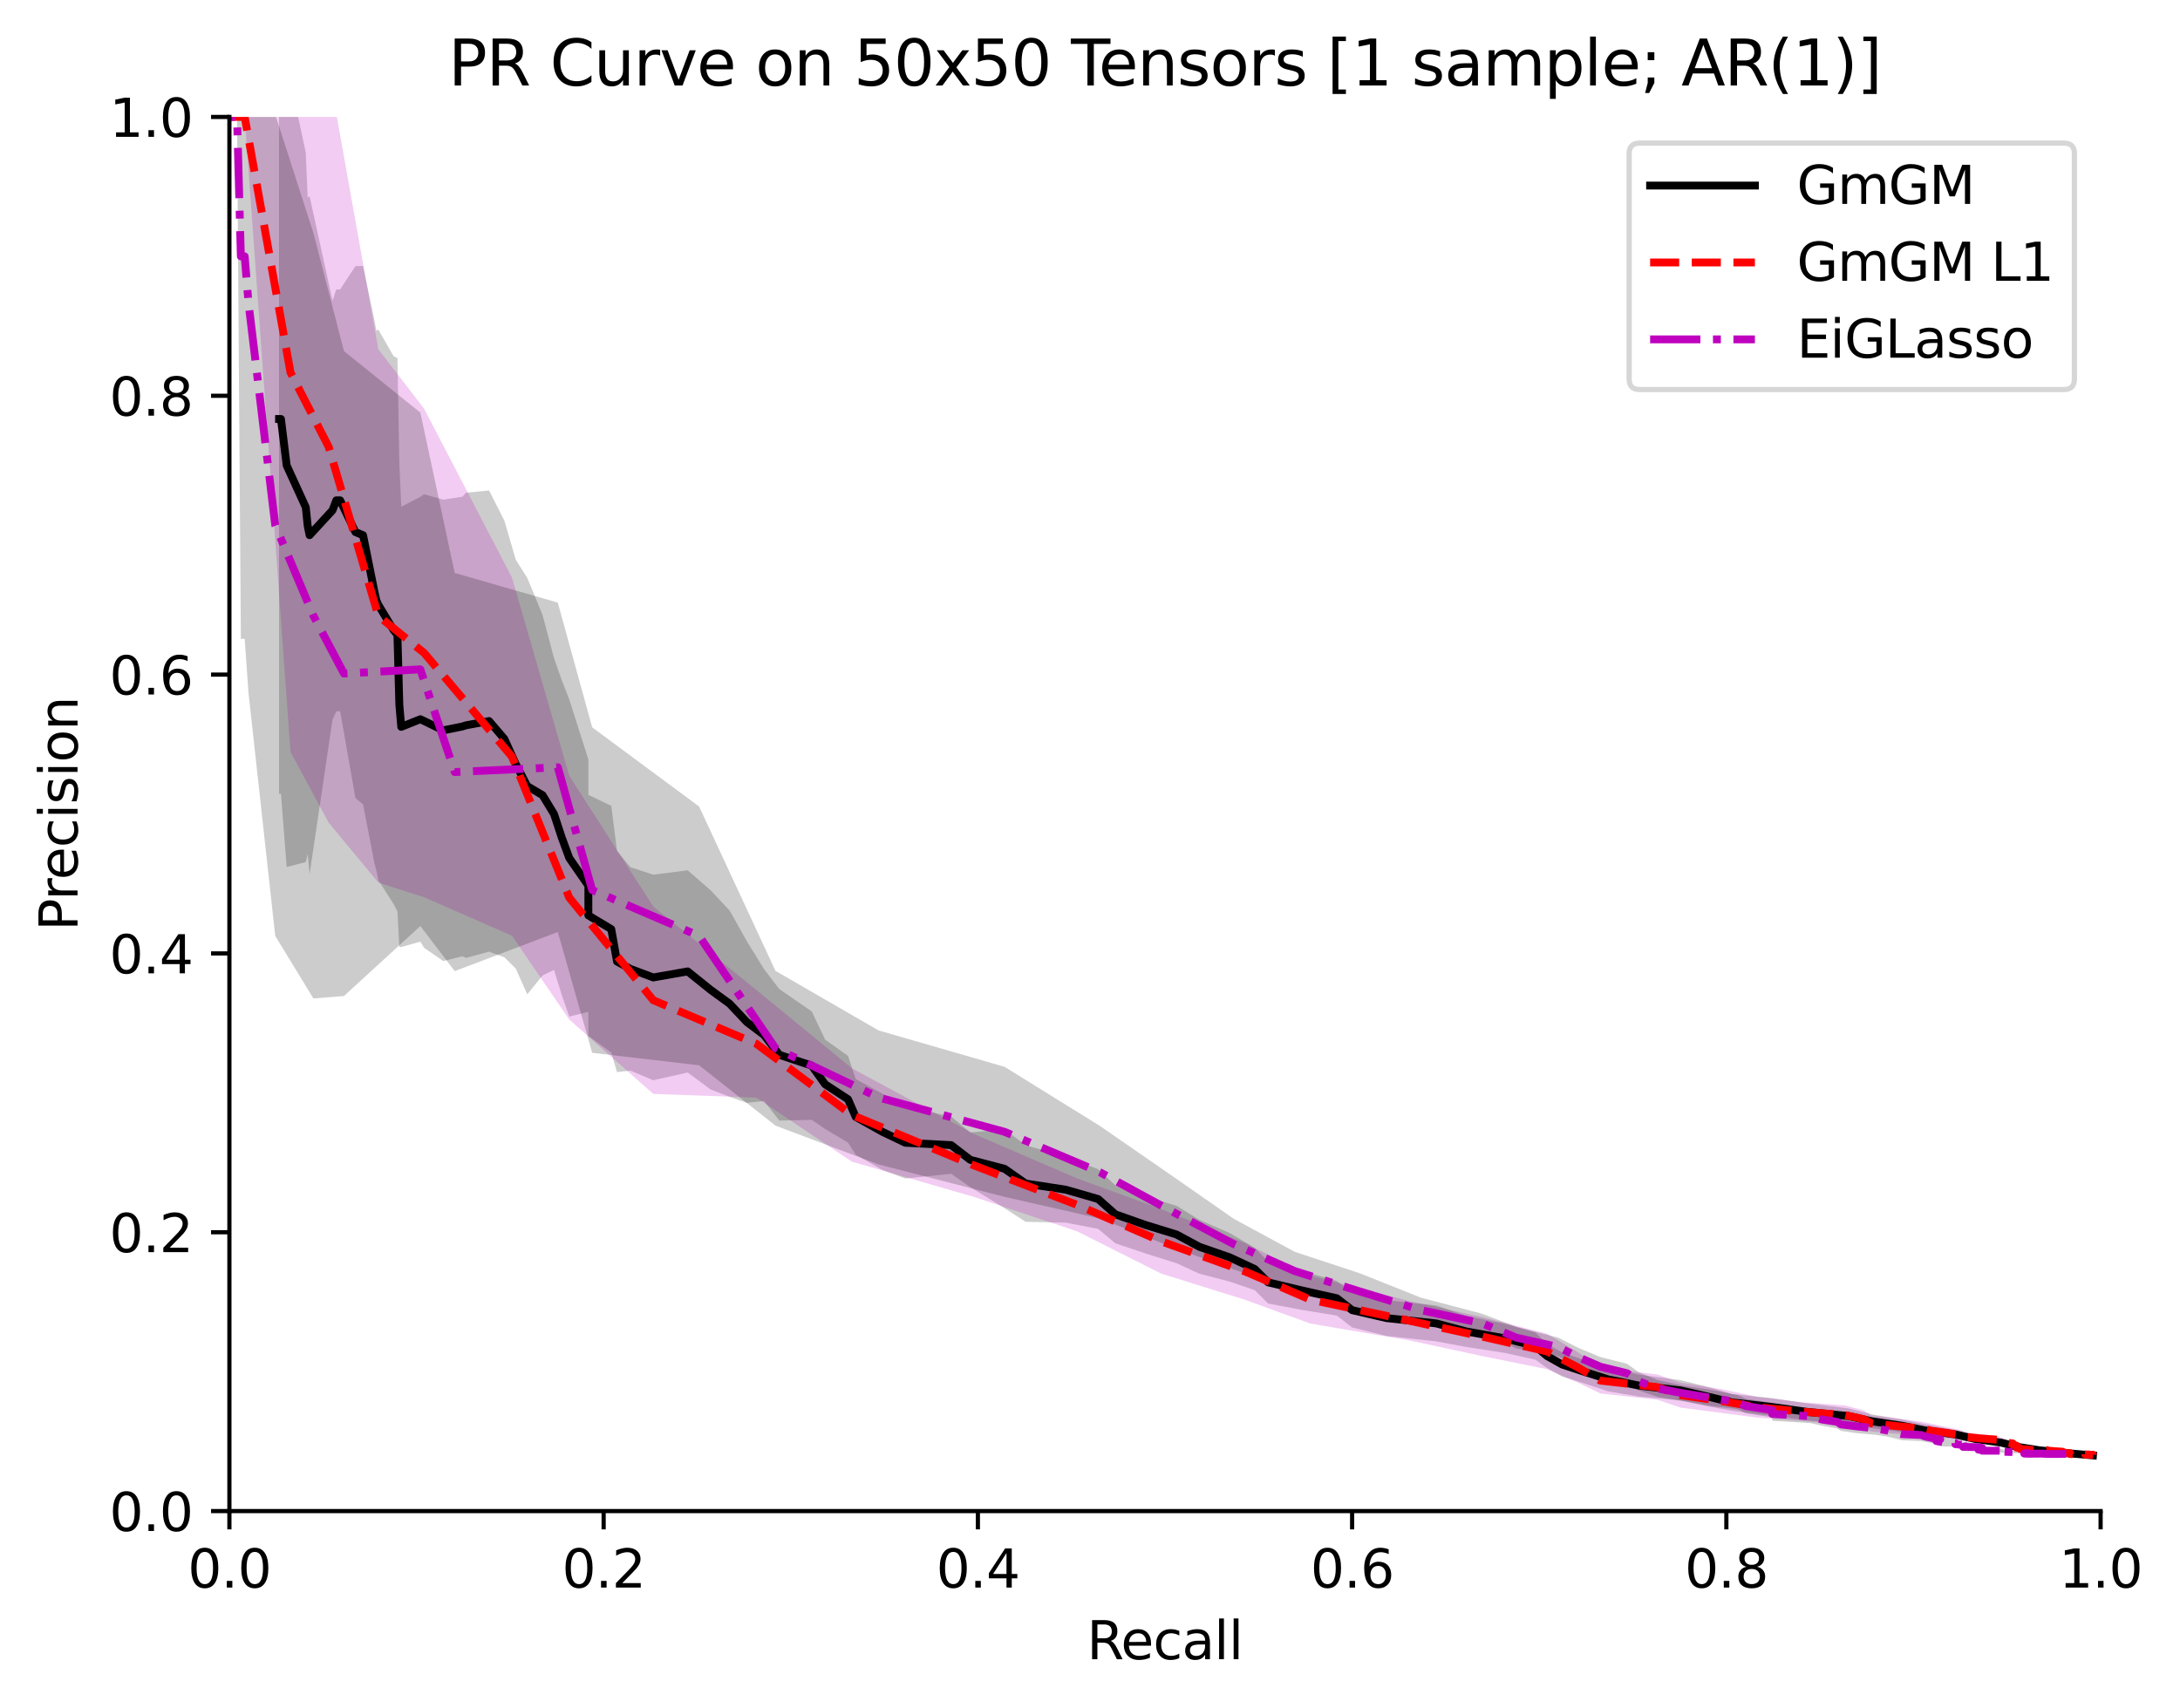 <?xml version="1.0" encoding="utf-8" standalone="no"?>
<!DOCTYPE svg PUBLIC "-//W3C//DTD SVG 1.1//EN"
  "http://www.w3.org/Graphics/SVG/1.1/DTD/svg11.dtd">
<svg xmlns:xlink="http://www.w3.org/1999/xlink" width="416.053pt" height="325.986pt" viewBox="0 0 416.053 325.986" xmlns="http://www.w3.org/2000/svg" version="1.1">
 <defs>
  <style type="text/css">*{stroke-linejoin: round; stroke-linecap: butt}</style>
 </defs>
 <g id="figure_1">
  <g id="patch_1">
   <path d="M 0 325.986 
L 416.053 325.986 
L 416.053 0 
L 0 0 
z
" style="fill: #ffffff"/>
  </g>
  <g id="axes_1">
   <g id="patch_2">
    <path d="M 43.781 288.43 
L 400.901 288.43 
L 400.901 22.318 
L 43.781 22.318 
z
" style="fill: #ffffff"/>
   </g>
   <g id="PolyCollection_1">
    <path d="M 53.256 8.392 
L 53.256 151.56 
L 53.62 151.489 
L 54.713 165.5 
L 54.713 165.5 
L 54.713 165.5 
L 54.713 165.5 
L 54.713 165.5 
L 58.358 164.547 
L 58.358 164.547 
L 58.722 163.008 
L 59.086 166.861 
L 59.086 166.861 
L 59.086 166.861 
L 63.459 137.38 
L 64.188 135.762 
L 64.917 135.762 
L 64.917 135.762 
L 67.832 152.324 
L 69.29 153.533 
L 69.29 153.533 
L 71.476 164.848 
L 71.841 166.155 
L 72.205 168.004 
L 75.12 172.559 
L 75.849 173.979 
L 76.214 180.722 
L 76.578 180.769 
L 80.222 179.734 
L 80.951 180.926 
L 84.595 183.441 
L 88.239 182.537 
L 88.968 182.84 
L 93.341 181.645 
L 96.256 182.724 
L 98.442 184.889 
L 100.629 189.795 
L 103.544 186.193 
L 105.731 185.132 
L 107.188 189.861 
L 108.646 194.046 
L 112.29 193.123 
L 112.29 197.736 
L 116.663 200.903 
L 117.756 204.638 
L 120.307 204.357 
L 124.68 206.191 
L 131.239 204.716 
L 135.612 207.952 
L 139.256 209.372 
L 142.536 210.506 
L 145.816 210.145 
L 148.731 213.896 
L 154.926 213.753 
L 157.477 215.498 
L 161.849 218.102 
L 163.307 220.409 
L 168.409 223.32 
L 172.782 224.949 
L 181.528 224.044 
L 185.172 226.597 
L 191.731 230.622 
L 195.739 233.218 
L 203.392 233.374 
L 209.587 234.565 
L 212.867 237.324 
L 218.697 239.276 
L 224.528 241.114 
L 228.901 243.128 
L 234.731 244.641 
L 239.468 246.266 
L 242.019 248.809 
L 248.579 250.058 
L 255.138 251.116 
L 258.053 253.377 
L 264.613 255.008 
L 274.087 256.034 
L 279.918 257.12 
L 287.206 258.241 
L 293.036 259.54 
L 295.223 261.099 
L 298.138 262.756 
L 302.511 264.118 
L 306.884 265.575 
L 312.714 266.554 
L 320.731 267.346 
L 325.833 268.415 
L 330.57 269.282 
L 338.223 270.242 
L 344.782 271.117 
L 352.799 271.742 
L 357.172 272.59 
L 363.003 273.345 
L 367.376 274.19 
L 373.206 274.676 
L 376.85 275.329 
L 381.952 275.892 
L 384.867 276.532 
L 389.24 277.086 
L 395.071 277.625 
L 399.444 277.876 
L 399.444 277.723 
L 399.444 277.723 
L 395.071 277.225 
L 389.24 276.566 
L 384.867 275.764 
L 381.952 274.849 
L 376.85 273.955 
L 373.206 272.94 
L 367.376 271.861 
L 363.003 270.94 
L 357.172 269.959 
L 352.799 268.838 
L 344.782 267.846 
L 338.223 266.874 
L 330.57 266.094 
L 325.833 264.696 
L 320.731 263.445 
L 312.714 262.372 
L 306.884 260.988 
L 302.511 259.669 
L 298.138 258.156 
L 295.223 256.529 
L 293.036 254.338 
L 287.206 252.685 
L 279.918 251.202 
L 274.087 249.182 
L 264.613 248.184 
L 258.053 246.78 
L 255.138 244.51 
L 248.579 242.619 
L 242.019 240.733 
L 239.468 238.189 
L 234.731 235.384 
L 228.901 232.848 
L 224.528 230.153 
L 218.697 228.41 
L 212.867 226.255 
L 209.587 223.181 
L 203.392 220.794 
L 195.739 218.595 
L 191.731 215.575 
L 185.172 216.17 
L 181.528 213.108 
L 172.782 211.309 
L 168.409 208.755 
L 163.307 205.961 
L 161.849 201.559 
L 157.477 198.441 
L 154.926 193.065 
L 148.731 188.782 
L 145.816 184.98 
L 142.536 179.66 
L 139.256 173.818 
L 135.612 169.92 
L 131.239 166.122 
L 124.68 166.956 
L 120.307 165.527 
L 117.756 162.423 
L 116.663 153.82 
L 112.29 151.72 
L 112.29 144.948 
L 108.646 133.509 
L 107.188 129.757 
L 105.731 125.616 
L 103.544 117.366 
L 100.629 110.309 
L 98.442 106.851 
L 96.256 99.366 
L 93.341 93.621 
L 88.968 94.039 
L 88.239 94.804 
L 84.595 95.373 
L 80.951 94.34 
L 80.222 94.837 
L 76.578 96.716 
L 76.214 88.336 
L 75.849 68.34 
L 75.12 68.005 
L 72.205 62.911 
L 71.841 63.147 
L 71.476 61.228 
L 69.29 50.77 
L 69.29 50.77 
L 67.832 50.797 
L 64.917 55.236 
L 64.917 55.236 
L 64.188 55.236 
L 63.459 57.42 
L 59.086 37.443 
L 59.086 37.443 
L 59.086 37.443 
L 58.722 37.748 
L 58.358 29.112 
L 58.358 29.112 
L 54.713 12.192 
L 54.713 12.192 
L 54.713 12.192 
L 54.713 12.192 
L 54.713 12.192 
L 53.62 8.463 
L 53.256 8.392 
z
" clip-path="url(#pf19aa1dd4e)" style="fill-opacity: 0.2"/>
   </g>
   <g id="PolyCollection_2">
    <path d="M 49.785 79.976 
L 49.785 79.976 
L 49.926 79.976 
L 50.515 88.846 
L 50.515 88.846 
L 50.515 88.846 
L 50.515 88.846 
L 50.515 88.846 
L 52.808 96.829 
L 52.808 96.829 
L 53.603 100.378 
L 53.77 102.152 
L 53.77 102.152 
L 53.77 102.152 
L 59.958 97.4 
L 60.633 95.499 
L 60.506 95.499 
L 60.506 95.499 
L 61.793 101.56 
L 62.254 102.152 
L 62.254 102.152 
L 63.679 113.038 
L 63.532 114.651 
L 63.57 115.457 
L 65.227 120.282 
L 65.723 121.16 
L 66.589 134.529 
L 67.37 138.742 
L 70.055 137.285 
L 70.28 137.633 
L 72.535 139.407 
L 75.208 138.67 
L 75.592 138.44 
L 78.876 137.633 
L 81.417 141.045 
L 83.481 145.87 
L 84.302 150.052 
L 88.313 151.779 
L 91.876 155.374 
L 92.373 159.809 
L 92.895 163.778 
L 98.427 169.035 
L 98.427 174.728 
L 101.094 177.361 
L 102.77 183.531 
L 105.95 184.942 
L 109.099 186.573 
L 114.856 185.419 
L 118.19 188.936 
L 121.729 191.595 
L 126.488 195.083 
L 131.687 197.563 
L 133.599 201.339 
L 141.64 203.409 
L 145.409 206.969 
L 149.425 209.831 
L 151.832 213.185 
L 155.737 216.038 
L 160.267 218.129 
L 170.745 218.576 
L 174.177 221.384 
L 174.858 223.098 
L 178.094 225.907 
L 187.026 227.084 
L 193.743 228.873 
L 196.345 231.79 
L 201.287 233.843 
L 205.765 235.634 
L 210.036 237.988 
L 216.479 240.013 
L 222.379 242.227 
L 223.796 244.771 
L 230.436 246.339 
L 237.948 247.813 
L 239.623 250.079 
L 244.109 251.596 
L 252.081 252.608 
L 259.547 254.161 
L 266.633 255.463 
L 272.45 256.939 
L 275.823 258.814 
L 277.226 260.456 
L 280.82 261.894 
L 282.891 263.282 
L 289.21 264.463 
L 297.279 265.395 
L 301.851 266.556 
L 308.584 267.688 
L 313.271 268.558 
L 318.802 269.481 
L 328.06 270.29 
L 333.133 271.274 
L 339.415 272.142 
L 342.921 273.025 
L 353.649 273.808 
L 360.261 274.642 
L 368.447 275.371 
L 374.203 276.148 
L 381.494 276.826 
L 388.693 277.425 
L 396.813 277.8 
L 396.813 277.8 
L 396.813 277.8 
L 388.693 277.425 
L 381.494 276.826 
L 374.203 276.148 
L 368.447 275.371 
L 360.261 274.642 
L 353.649 273.808 
L 342.921 273.025 
L 339.415 272.142 
L 333.133 271.274 
L 328.06 270.29 
L 318.802 269.481 
L 313.271 268.558 
L 308.584 267.688 
L 301.851 266.556 
L 297.279 265.395 
L 289.21 264.463 
L 282.891 263.282 
L 280.82 261.894 
L 277.226 260.456 
L 275.823 258.814 
L 272.45 256.939 
L 266.633 255.463 
L 259.547 254.161 
L 252.081 252.608 
L 244.109 251.596 
L 239.623 250.079 
L 237.948 247.813 
L 230.436 246.339 
L 223.796 244.771 
L 222.379 242.227 
L 216.479 240.013 
L 210.036 237.988 
L 205.765 235.634 
L 201.287 233.843 
L 196.345 231.79 
L 193.743 228.873 
L 187.026 227.084 
L 178.094 225.907 
L 174.858 223.098 
L 174.177 221.384 
L 170.745 218.576 
L 160.267 218.129 
L 155.737 216.038 
L 151.832 213.185 
L 149.425 209.831 
L 145.409 206.969 
L 141.64 203.409 
L 133.599 201.339 
L 131.687 197.563 
L 126.488 195.083 
L 121.729 191.595 
L 118.19 188.936 
L 114.856 185.419 
L 109.099 186.573 
L 105.95 184.942 
L 102.77 183.531 
L 101.094 177.361 
L 98.427 174.728 
L 98.427 169.035 
L 92.895 163.778 
L 92.373 159.809 
L 91.876 155.374 
L 88.313 151.779 
L 84.302 150.052 
L 83.481 145.87 
L 81.417 141.045 
L 78.876 137.633 
L 75.592 138.44 
L 75.208 138.67 
L 72.535 139.407 
L 70.28 137.633 
L 70.055 137.285 
L 67.37 138.742 
L 66.589 134.529 
L 65.723 121.16 
L 65.227 120.282 
L 63.57 115.457 
L 63.532 114.651 
L 63.679 113.038 
L 62.254 102.152 
L 62.254 102.152 
L 61.793 101.56 
L 60.506 95.499 
L 60.506 95.499 
L 60.633 95.499 
L 59.958 97.4 
L 53.77 102.152 
L 53.77 102.152 
L 53.77 102.152 
L 53.603 100.378 
L 52.808 96.829 
L 52.808 96.829 
L 50.515 88.846 
L 50.515 88.846 
L 50.515 88.846 
L 50.515 88.846 
L 50.515 88.846 
L 49.926 79.976 
L 49.785 79.976 
z
" clip-path="url(#pf19aa1dd4e)" style="fill: #ff0000; fill-opacity: 0.2"/>
   </g>
   <g id="PolyCollection_3">
    <path d="M 43.781 22.318 
L 43.781 22.318 
L 43.781 22.318 
L 43.781 22.318 
L 43.781 22.318 
L 43.781 22.318 
L 43.781 22.318 
L 43.781 22.318 
L 43.781 22.318 
L 43.781 22.318 
L 43.781 22.318 
L 43.781 22.318 
L 43.781 22.318 
L 43.781 22.318 
L 43.781 22.318 
L 43.781 22.318 
L 43.781 22.318 
L 43.781 22.318 
L 43.781 22.318 
L 43.781 22.318 
L 44.51 22.318 
L 45.239 22.318 
L 46.697 22.318 
L 55.442 143.541 
L 62.73 157.025 
L 72.205 168.459 
L 80.951 171.266 
L 97.714 178.609 
L 108.646 194.607 
L 124.68 208.805 
L 144.358 209.51 
L 162.578 221.735 
L 185.9 228.466 
L 205.578 235.037 
L 221.612 243.098 
L 237.646 248.109 
L 250.036 252.626 
L 268.985 255.851 
L 282.833 258.836 
L 295.223 261.334 
L 301.053 263.863 
L 305.426 265.982 
L 316.359 267.192 
L 320.731 268.679 
L 328.748 269.721 
L 335.308 270.58 
L 343.325 271.202 
L 352.071 271.94 
L 355.715 272.563 
L 357.172 273.239 
L 362.274 273.715 
L 366.647 273.961 
L 368.833 274.467 
L 371.749 274.595 
L 373.935 274.971 
L 375.393 275.225 
L 378.308 275.378 
L 381.223 275.538 
L 381.952 275.74 
L 382.681 275.947 
L 384.138 276.083 
L 384.138 276.275 
L 384.867 276.442 
L 384.867 276.591 
L 384.867 276.756 
L 385.596 276.819 
L 385.596 276.964 
L 387.054 277.026 
L 387.783 277.117 
L 390.698 277.034 
L 390.698 277.12 
L 391.427 277.193 
L 392.155 277.274 
L 392.884 277.325 
L 393.613 277.352 
L 393.613 277.39 
L 393.613 277.444 
L 393.613 277.509 
L 394.342 277.533 
L 394.342 277.593 
L 395.071 277.619 
L 395.071 277.663 
L 395.071 277.682 
L 395.071 277.713 
L 395.071 277.75 
L 395.071 277.768 
L 395.8 277.737 
L 395.8 277.756 
L 395.8 277.788 
L 397.257 277.74 
L 397.986 277.741 
L 397.986 277.761 
L 397.986 277.781 
L 398.715 277.729 
L 398.715 277.746 
L 398.715 277.755 
L 398.715 277.761 
L 398.715 277.77 
L 398.715 277.779 
L 399.444 277.759 
L 399.444 277.768 
L 399.444 277.618 
L 399.444 277.618 
L 399.444 277.608 
L 398.715 277.615 
L 398.715 277.598 
L 398.715 277.577 
L 398.715 277.561 
L 398.715 277.547 
L 398.715 277.531 
L 397.986 277.504 
L 397.986 277.484 
L 397.986 277.449 
L 397.257 277.445 
L 395.8 277.42 
L 395.8 277.393 
L 395.8 277.366 
L 395.071 277.317 
L 395.071 277.289 
L 395.071 277.257 
L 395.071 277.211 
L 395.071 277.165 
L 395.071 277.12 
L 394.342 277.131 
L 394.342 277.096 
L 393.613 277.062 
L 393.613 276.996 
L 393.613 276.922 
L 393.613 276.843 
L 392.884 276.781 
L 392.155 276.727 
L 391.427 276.689 
L 390.698 276.654 
L 390.698 276.557 
L 387.783 276.439 
L 387.054 276.309 
L 385.596 276.215 
L 385.596 276.062 
L 384.867 275.867 
L 384.867 275.637 
L 384.867 275.454 
L 384.138 275.216 
L 384.138 274.961 
L 382.681 274.68 
L 381.952 274.396 
L 381.223 274.069 
L 378.308 273.801 
L 375.393 273.38 
L 373.935 272.873 
L 371.749 272.466 
L 368.833 271.821 
L 366.647 271.363 
L 362.274 270.758 
L 357.172 270.155 
L 355.715 269.219 
L 352.071 268.26 
L 343.325 267.619 
L 335.308 266.614 
L 328.748 265.191 
L 320.731 263.931 
L 316.359 262.359 
L 305.426 261.076 
L 301.053 258.047 
L 295.223 254.566 
L 282.833 251.397 
L 268.985 248.352 
L 250.036 243.48 
L 237.646 237.301 
L 221.612 230.794 
L 205.578 224.939 
L 185.9 216.459 
L 162.578 203.917 
L 144.358 188.971 
L 124.68 173.038 
L 108.646 148.096 
L 97.714 110.269 
L 80.951 78.023 
L 72.205 66.665 
L 62.73 13.571 
L 55.442 -1.331 
L 46.697 22.318 
L 45.239 22.318 
L 44.51 22.318 
L 43.781 22.318 
L 43.781 22.318 
L 43.781 22.318 
L 43.781 22.318 
L 43.781 22.318 
L 43.781 22.318 
L 43.781 22.318 
L 43.781 22.318 
L 43.781 22.318 
L 43.781 22.318 
L 43.781 22.318 
L 43.781 22.318 
L 43.781 22.318 
L 43.781 22.318 
L 43.781 22.318 
L 43.781 22.318 
L 43.781 22.318 
L 43.781 22.318 
L 43.781 22.318 
z
" clip-path="url(#pf19aa1dd4e)" style="fill: #bf00bf; fill-opacity: 0.2"/>
   </g>
   <g id="PolyCollection_4">
    <path d="M 43.781 22.318 
L 43.781 22.318 
L 43.781 22.318 
L 43.781 22.318 
L 43.781 22.318 
L 43.781 22.318 
L 43.781 22.318 
L 43.781 22.318 
L 43.781 22.318 
L 43.781 22.318 
L 43.781 22.318 
L 43.781 22.318 
L 43.781 22.318 
L 43.781 22.318 
L 43.781 22.318 
L 43.781 22.318 
L 43.781 22.318 
L 43.781 22.318 
L 43.781 22.318 
L 43.781 22.318 
L 42.464 22.318 
L 42.609 22.318 
L 42.341 22.318 
L 49.805 71.105 
L 49.726 85.298 
L 55.614 117.562 
L 61.349 124.645 
L 79.329 144.439 
L 89.032 171.351 
L 100.264 190.922 
L 119.17 199.24 
L 139.55 212.826 
L 163.74 222.463 
L 180.034 229.988 
L 200.87 236.946 
L 217.943 242.705 
L 234.763 248.053 
L 250.626 252.101 
L 263.256 255.117 
L 274.836 257.95 
L 277.864 260.955 
L 282.037 263.529 
L 293.928 264.776 
L 297.494 266.305 
L 304.569 267.456 
L 314.053 268.597 
L 322.603 269.41 
L 328.781 270.1 
L 333.401 270.891 
L 334.384 271.697 
L 339.45 272.236 
L 345.181 272.662 
L 345.739 273.144 
L 352.546 273.53 
L 354.302 273.922 
L 358.517 274.302 
L 363.37 274.589 
L 367.431 274.803 
L 368.447 275.068 
L 370.236 275.313 
L 372.96 275.522 
L 372.96 275.746 
L 374.203 275.948 
L 374.203 276.114 
L 374.203 276.311 
L 376.272 276.441 
L 376.272 276.59 
L 378.236 276.667 
L 378.79 276.778 
L 384.821 276.795 
L 384.821 276.887 
L 384.945 276.941 
L 385.168 277.001 
L 386.139 277.053 
L 387.188 277.097 
L 387.188 277.156 
L 387.188 277.22 
L 387.188 277.285 
L 388.228 277.314 
L 388.228 277.362 
L 388.693 277.369 
L 388.693 277.414 
L 388.693 277.446 
L 388.693 277.485 
L 388.693 277.519 
L 388.693 277.543 
L 390.682 277.552 
L 390.682 277.575 
L 390.682 277.604 
L 392.912 277.592 
L 393.784 277.595 
L 393.784 277.623 
L 393.784 277.642 
L 395.84 277.63 
L 395.84 277.646 
L 395.84 277.658 
L 395.84 277.669 
L 395.84 277.684 
L 395.84 277.697 
L 396.957 277.683 
L 396.957 277.693 
L 396.957 277.693 
L 396.957 277.693 
L 396.957 277.683 
L 395.84 277.697 
L 395.84 277.684 
L 395.84 277.669 
L 395.84 277.658 
L 395.84 277.646 
L 395.84 277.63 
L 393.784 277.642 
L 393.784 277.623 
L 393.784 277.595 
L 392.912 277.592 
L 390.682 277.604 
L 390.682 277.575 
L 390.682 277.552 
L 388.693 277.543 
L 388.693 277.519 
L 388.693 277.485 
L 388.693 277.446 
L 388.693 277.414 
L 388.693 277.369 
L 388.228 277.362 
L 388.228 277.314 
L 387.188 277.285 
L 387.188 277.22 
L 387.188 277.156 
L 387.188 277.097 
L 386.139 277.053 
L 385.168 277.001 
L 384.945 276.941 
L 384.821 276.887 
L 384.821 276.795 
L 378.79 276.778 
L 378.236 276.667 
L 376.272 276.59 
L 376.272 276.441 
L 374.203 276.311 
L 374.203 276.114 
L 374.203 275.948 
L 372.96 275.746 
L 372.96 275.522 
L 370.236 275.313 
L 368.447 275.068 
L 367.431 274.803 
L 363.37 274.589 
L 358.517 274.302 
L 354.302 273.922 
L 352.546 273.53 
L 345.739 273.144 
L 345.181 272.662 
L 339.45 272.236 
L 334.384 271.697 
L 333.401 270.891 
L 328.781 270.1 
L 322.603 269.41 
L 314.053 268.597 
L 304.569 267.456 
L 297.494 266.305 
L 293.928 264.776 
L 282.037 263.529 
L 277.864 260.955 
L 274.836 257.95 
L 263.256 255.117 
L 250.626 252.101 
L 234.763 248.053 
L 217.943 242.705 
L 200.87 236.946 
L 180.034 229.988 
L 163.74 222.463 
L 139.55 212.826 
L 119.17 199.24 
L 100.264 190.922 
L 89.032 171.351 
L 79.329 144.439 
L 61.349 124.645 
L 55.614 117.562 
L 49.726 85.298 
L 49.805 71.105 
L 42.341 22.318 
L 42.609 22.318 
L 42.464 22.318 
L 43.781 22.318 
L 43.781 22.318 
L 43.781 22.318 
L 43.781 22.318 
L 43.781 22.318 
L 43.781 22.318 
L 43.781 22.318 
L 43.781 22.318 
L 43.781 22.318 
L 43.781 22.318 
L 43.781 22.318 
L 43.781 22.318 
L 43.781 22.318 
L 43.781 22.318 
L 43.781 22.318 
L 43.781 22.318 
L 43.781 22.318 
L 43.781 22.318 
L 43.781 22.318 
z
" clip-path="url(#pf19aa1dd4e)" style="fill: #006400; fill-opacity: 0.2"/>
   </g>
   <g id="PolyCollection_5">
    <path d="M 394.342 277.346 
L 394.342 277.665 
L 392.155 277.739 
L 390.698 277.726 
L 389.969 277.681 
L 389.969 277.699 
L 387.054 277.751 
L 386.325 277.719 
L 387.054 277.643 
L 385.596 277.638 
L 385.596 277.569 
L 385.596 277.471 
L 385.596 277.422 
L 383.41 277.357 
L 381.952 277.328 
L 382.681 277.254 
L 381.952 277.242 
L 378.308 277.308 
L 378.308 277.201 
L 377.579 277.037 
L 377.579 276.998 
L 378.308 276.658 
L 377.579 276.586 
L 374.664 276.677 
L 376.121 276.525 
L 374.664 276.381 
L 373.206 276.309 
L 373.206 276.129 
L 371.02 276.098 
L 369.562 275.863 
L 370.291 275.61 
L 368.833 275.448 
L 367.376 275.2 
L 366.647 275.061 
L 363.003 274.909 
L 361.545 274.539 
L 360.088 274.189 
L 357.901 273.869 
L 354.257 273.539 
L 351.342 273.114 
L 350.613 272.67 
L 347.698 272.123 
L 345.511 271.632 
L 338.223 271.188 
L 338.223 270.539 
L 333.121 269.764 
L 331.664 268.98 
L 326.562 268.37 
L 321.46 267.459 
L 316.359 266.628 
L 312.714 265.393 
L 310.528 263.939 
L 305.426 262.723 
L 301.053 260.734 
L 297.409 258.904 
L 289.392 257.404 
L 282.833 254.421 
L 271.172 252.446 
L 259.511 249.965 
L 247.121 246.3 
L 235.46 242.315 
L 223.07 237.813 
L 209.951 232.597 
L 191.731 228.451 
L 167.68 222.267 
L 148.002 214.859 
L 133.426 203.342 
L 113.019 200.959 
L 106.459 177.895 
L 86.781 185.368 
L 80.222 176.761 
L 65.646 190.114 
L 59.815 190.582 
L 52.527 178.644 
L 47.425 132.242 
L 46.697 121.944 
L 45.968 121.944 
L 45.239 22.318 
L 44.51 22.318 
L 43.781 22.318 
L 43.781 22.318 
L 43.781 22.318 
L 43.781 22.318 
L 43.781 22.318 
L 43.781 22.318 
L 43.781 22.318 
L 43.781 22.318 
L 43.781 22.318 
L 43.781 22.318 
L 43.781 22.318 
L 43.781 22.318 
L 43.781 22.318 
L 43.781 22.318 
L 43.781 22.318 
L 43.781 22.318 
L 43.781 22.318 
L 43.781 22.318 
L 43.781 22.318 
L 43.781 22.318 
L 43.781 22.318 
L 43.781 22.318 
L 43.781 22.318 
L 43.781 22.318 
L 43.781 22.318 
L 43.781 22.318 
L 43.781 22.318 
L 43.781 22.318 
L 43.781 22.318 
L 43.781 22.318 
L 43.781 22.318 
L 43.781 22.318 
L 43.781 22.318 
L 43.781 22.318 
L 43.781 22.318 
L 43.781 22.318 
L 43.781 22.318 
L 43.781 22.318 
L 43.781 22.318 
L 43.781 22.318 
L 43.781 22.318 
L 43.781 22.318 
L 43.781 22.318 
L 43.781 22.318 
L 43.781 22.318 
L 44.51 22.318 
L 45.239 22.318 
L 45.968 -24.085 
L 46.697 -24.085 
L 47.425 -16.643 
L 52.527 21.858 
L 59.815 44.472 
L 65.646 67.02 
L 80.222 78.763 
L 86.781 109.366 
L 106.459 115.024 
L 113.019 138.831 
L 133.426 153.947 
L 148.002 185.318 
L 167.68 196.688 
L 191.731 203.637 
L 209.951 214.936 
L 223.07 224.008 
L 235.46 232.637 
L 247.121 238.954 
L 259.511 243.039 
L 271.172 247.69 
L 282.833 250.758 
L 289.392 253.259 
L 297.409 255.334 
L 301.053 257.199 
L 305.426 259.03 
L 310.528 260.315 
L 312.714 261.916 
L 316.359 263.422 
L 321.46 264.541 
L 326.562 265.285 
L 331.664 266.298 
L 333.121 266.976 
L 338.223 267.809 
L 338.223 268.56 
L 345.511 269.008 
L 347.698 269.771 
L 350.613 270.13 
L 351.342 270.67 
L 354.257 270.958 
L 357.901 271.407 
L 360.088 271.856 
L 361.545 272.308 
L 363.003 272.585 
L 366.647 272.749 
L 367.376 273.169 
L 368.833 273.533 
L 370.291 273.861 
L 369.562 274.258 
L 371.02 274.525 
L 373.206 274.783 
L 373.206 275.019 
L 374.664 275.231 
L 376.121 275.353 
L 374.664 275.68 
L 377.579 275.86 
L 378.308 276.099 
L 377.579 276.063 
L 377.579 276.355 
L 378.308 276.376 
L 378.308 276.515 
L 381.952 276.558 
L 382.681 276.692 
L 381.952 276.823 
L 383.41 276.924 
L 385.596 276.834 
L 385.596 276.957 
L 385.596 277 
L 385.596 277.081 
L 387.054 277.112 
L 386.325 277.177 
L 387.054 277.223 
L 389.969 277.218 
L 389.969 277.3 
L 390.698 277.329 
L 392.155 277.329 
L 394.342 277.346 
z
" clip-path="url(#pf19aa1dd4e)" style="fill-opacity: 0.2"/>
   </g>
   <g id="PolyCollection_6">
    <path d="M 388.242 277.505 
L 388.242 277.505 
L 383.94 277.534 
L 382.833 277.527 
L 382.667 277.491 
L 381.097 277.458 
L 377.571 277.487 
L 377.491 277.448 
L 377.987 277.377 
L 376.519 277.359 
L 376.414 277.284 
L 378.73 277.214 
L 378.095 277.128 
L 378.1 277.14 
L 374.048 277.076 
L 374.172 276.973 
L 372.129 276.9 
L 365.876 276.911 
L 365.907 276.788 
L 366.648 276.696 
L 364.546 276.53 
L 370.506 276.378 
L 368.212 276.223 
L 360.847 276.179 
L 361.315 275.939 
L 359.555 275.806 
L 356.751 275.664 
L 355.782 275.456 
L 351.608 275.312 
L 350.039 275.061 
L 350.344 274.735 
L 346.717 274.49 
L 345.776 274.185 
L 342.362 273.905 
L 338.641 273.747 
L 339.174 273.423 
L 337.217 273.022 
L 333.955 272.638 
L 329.516 272.249 
L 327.821 271.892 
L 326.981 271.4 
L 325.287 270.947 
L 321.933 270.32 
L 316.398 269.874 
L 316.634 269.174 
L 311.052 268.37 
L 310.046 267.639 
L 304.035 266.828 
L 299.326 266 
L 294.923 265.025 
L 289.761 263.655 
L 287.457 262.127 
L 280.555 260.877 
L 276.864 258.967 
L 271.725 257.119 
L 263.553 255.331 
L 258.402 252.589 
L 245.304 250.068 
L 231.719 246.502 
L 222.426 242.627 
L 211.201 237.476 
L 200.652 230.91 
L 187.174 223.767 
L 171.446 216.044 
L 151.462 209.477 
L 131.619 200.088 
L 117.668 178.645 
L 96.998 169.895 
L 92.227 146.459 
L 70.895 147.367 
L 65.033 127.762 
L 54.933 128.567 
L 50.569 117.527 
L 44.663 100.251 
L 42.966 57.8 
L 43.538 48.929 
L 42.824 48.929 
L 42.494 22.318 
L 42.464 22.318 
L 43.781 22.318 
L 43.781 22.318 
L 43.781 22.318 
L 43.781 22.318 
L 43.781 22.318 
L 43.781 22.318 
L 43.781 22.318 
L 43.781 22.318 
L 43.781 22.318 
L 43.781 22.318 
L 43.781 22.318 
L 43.781 22.318 
L 43.781 22.318 
L 43.781 22.318 
L 43.781 22.318 
L 43.781 22.318 
L 43.781 22.318 
L 43.781 22.318 
L 43.781 22.318 
L 43.781 22.318 
L 43.781 22.318 
L 43.781 22.318 
L 43.781 22.318 
L 43.781 22.318 
L 43.781 22.318 
L 43.781 22.318 
L 43.781 22.318 
L 43.781 22.318 
L 43.781 22.318 
L 43.781 22.318 
L 43.781 22.318 
L 43.781 22.318 
L 43.781 22.318 
L 43.781 22.318 
L 43.781 22.318 
L 43.781 22.318 
L 43.781 22.318 
L 43.781 22.318 
L 43.781 22.318 
L 43.781 22.318 
L 43.781 22.318 
L 43.781 22.318 
L 43.781 22.318 
L 43.781 22.318 
L 43.781 22.318 
L 42.464 22.318 
L 42.494 22.318 
L 42.824 48.929 
L 43.538 48.929 
L 42.966 57.8 
L 44.663 100.251 
L 50.569 117.527 
L 54.933 128.567 
L 65.033 127.762 
L 70.895 147.367 
L 92.227 146.459 
L 96.998 169.895 
L 117.668 178.645 
L 131.619 200.088 
L 151.462 209.477 
L 171.446 216.044 
L 187.174 223.767 
L 200.652 230.91 
L 211.201 237.476 
L 222.426 242.627 
L 231.719 246.502 
L 245.304 250.068 
L 258.402 252.589 
L 263.553 255.331 
L 271.725 257.119 
L 276.864 258.967 
L 280.555 260.877 
L 287.457 262.127 
L 289.761 263.655 
L 294.923 265.025 
L 299.326 266 
L 304.035 266.828 
L 310.046 267.639 
L 311.052 268.37 
L 316.634 269.174 
L 316.398 269.874 
L 321.933 270.32 
L 325.287 270.947 
L 326.981 271.4 
L 327.821 271.892 
L 329.516 272.249 
L 333.955 272.638 
L 337.217 273.022 
L 339.174 273.423 
L 338.641 273.747 
L 342.362 273.905 
L 345.776 274.185 
L 346.717 274.49 
L 350.344 274.735 
L 350.039 275.061 
L 351.608 275.312 
L 355.782 275.456 
L 356.751 275.664 
L 359.555 275.806 
L 361.315 275.939 
L 360.847 276.179 
L 368.212 276.223 
L 370.506 276.378 
L 364.546 276.53 
L 366.648 276.696 
L 365.907 276.788 
L 365.876 276.911 
L 372.129 276.9 
L 374.172 276.973 
L 374.048 277.076 
L 378.1 277.14 
L 378.095 277.128 
L 378.73 277.214 
L 376.414 277.284 
L 376.519 277.359 
L 377.987 277.377 
L 377.491 277.448 
L 377.571 277.487 
L 381.097 277.458 
L 382.667 277.491 
L 382.833 277.527 
L 383.94 277.534 
L 388.242 277.505 
z
" clip-path="url(#pf19aa1dd4e)" style="fill: #ff0000; fill-opacity: 0.2"/>
   </g>
   <g id="matplotlib.axis_1">
    <g id="xtick_1">
     <g id="line2d_1">
      <defs>
       <path id="m7e54fa2d73" d="M 0 0 
L 0 3.5 
" style="stroke: #000000; stroke-width: 0.8"/>
      </defs>
      <g>
       <use xlink:href="#m7e54fa2d73" x="43.781" y="288.43" style="stroke: #000000; stroke-width: 0.8"/>
      </g>
     </g>
     <g id="text_1">
      <!-- 0.0 -->
      <g transform="translate(35.83 303.029) scale(0.1 -0.1)">
       <defs>
        <path id="DejaVuSans-30" d="M 2034 4250 
Q 1547 4250 1301 3770 
Q 1056 3291 1056 2328 
Q 1056 1369 1301 889 
Q 1547 409 2034 409 
Q 2525 409 2770 889 
Q 3016 1369 3016 2328 
Q 3016 3291 2770 3770 
Q 2525 4250 2034 4250 
z
M 2034 4750 
Q 2819 4750 3233 4129 
Q 3647 3509 3647 2328 
Q 3647 1150 3233 529 
Q 2819 -91 2034 -91 
Q 1250 -91 836 529 
Q 422 1150 422 2328 
Q 422 3509 836 4129 
Q 1250 4750 2034 4750 
z
" transform="scale(0.016)"/>
        <path id="DejaVuSans-2e" d="M 684 794 
L 1344 794 
L 1344 0 
L 684 0 
L 684 794 
z
" transform="scale(0.016)"/>
       </defs>
       <use xlink:href="#DejaVuSans-30"/>
       <use xlink:href="#DejaVuSans-2e" x="63.623"/>
       <use xlink:href="#DejaVuSans-30" x="95.41"/>
      </g>
     </g>
    </g>
    <g id="xtick_2">
     <g id="line2d_2">
      <g>
       <use xlink:href="#m7e54fa2d73" x="115.205" y="288.43" style="stroke: #000000; stroke-width: 0.8"/>
      </g>
     </g>
     <g id="text_2">
      <!-- 0.2 -->
      <g transform="translate(107.254 303.029) scale(0.1 -0.1)">
       <defs>
        <path id="DejaVuSans-32" d="M 1228 531 
L 3431 531 
L 3431 0 
L 469 0 
L 469 531 
Q 828 903 1448 1529 
Q 2069 2156 2228 2338 
Q 2531 2678 2651 2914 
Q 2772 3150 2772 3378 
Q 2772 3750 2511 3984 
Q 2250 4219 1831 4219 
Q 1534 4219 1204 4116 
Q 875 4013 500 3803 
L 500 4441 
Q 881 4594 1212 4672 
Q 1544 4750 1819 4750 
Q 2544 4750 2975 4387 
Q 3406 4025 3406 3419 
Q 3406 3131 3298 2873 
Q 3191 2616 2906 2266 
Q 2828 2175 2409 1742 
Q 1991 1309 1228 531 
z
" transform="scale(0.016)"/>
       </defs>
       <use xlink:href="#DejaVuSans-30"/>
       <use xlink:href="#DejaVuSans-2e" x="63.623"/>
       <use xlink:href="#DejaVuSans-32" x="95.41"/>
      </g>
     </g>
    </g>
    <g id="xtick_3">
     <g id="line2d_3">
      <g>
       <use xlink:href="#m7e54fa2d73" x="186.629" y="288.43" style="stroke: #000000; stroke-width: 0.8"/>
      </g>
     </g>
     <g id="text_3">
      <!-- 0.4 -->
      <g transform="translate(178.678 303.029) scale(0.1 -0.1)">
       <defs>
        <path id="DejaVuSans-34" d="M 2419 4116 
L 825 1625 
L 2419 1625 
L 2419 4116 
z
M 2253 4666 
L 3047 4666 
L 3047 1625 
L 3713 1625 
L 3713 1100 
L 3047 1100 
L 3047 0 
L 2419 0 
L 2419 1100 
L 313 1100 
L 313 1709 
L 2253 4666 
z
" transform="scale(0.016)"/>
       </defs>
       <use xlink:href="#DejaVuSans-30"/>
       <use xlink:href="#DejaVuSans-2e" x="63.623"/>
       <use xlink:href="#DejaVuSans-34" x="95.41"/>
      </g>
     </g>
    </g>
    <g id="xtick_4">
     <g id="line2d_4">
      <g>
       <use xlink:href="#m7e54fa2d73" x="258.053" y="288.43" style="stroke: #000000; stroke-width: 0.8"/>
      </g>
     </g>
     <g id="text_4">
      <!-- 0.6 -->
      <g transform="translate(250.102 303.029) scale(0.1 -0.1)">
       <defs>
        <path id="DejaVuSans-36" d="M 2113 2584 
Q 1688 2584 1439 2293 
Q 1191 2003 1191 1497 
Q 1191 994 1439 701 
Q 1688 409 2113 409 
Q 2538 409 2786 701 
Q 3034 994 3034 1497 
Q 3034 2003 2786 2293 
Q 2538 2584 2113 2584 
z
M 3366 4563 
L 3366 3988 
Q 3128 4100 2886 4159 
Q 2644 4219 2406 4219 
Q 1781 4219 1451 3797 
Q 1122 3375 1075 2522 
Q 1259 2794 1537 2939 
Q 1816 3084 2150 3084 
Q 2853 3084 3261 2657 
Q 3669 2231 3669 1497 
Q 3669 778 3244 343 
Q 2819 -91 2113 -91 
Q 1303 -91 875 529 
Q 447 1150 447 2328 
Q 447 3434 972 4092 
Q 1497 4750 2381 4750 
Q 2619 4750 2861 4703 
Q 3103 4656 3366 4563 
z
" transform="scale(0.016)"/>
       </defs>
       <use xlink:href="#DejaVuSans-30"/>
       <use xlink:href="#DejaVuSans-2e" x="63.623"/>
       <use xlink:href="#DejaVuSans-36" x="95.41"/>
      </g>
     </g>
    </g>
    <g id="xtick_5">
     <g id="line2d_5">
      <g>
       <use xlink:href="#m7e54fa2d73" x="329.477" y="288.43" style="stroke: #000000; stroke-width: 0.8"/>
      </g>
     </g>
     <g id="text_5">
      <!-- 0.8 -->
      <g transform="translate(321.526 303.029) scale(0.1 -0.1)">
       <defs>
        <path id="DejaVuSans-38" d="M 2034 2216 
Q 1584 2216 1326 1975 
Q 1069 1734 1069 1313 
Q 1069 891 1326 650 
Q 1584 409 2034 409 
Q 2484 409 2743 651 
Q 3003 894 3003 1313 
Q 3003 1734 2745 1975 
Q 2488 2216 2034 2216 
z
M 1403 2484 
Q 997 2584 770 2862 
Q 544 3141 544 3541 
Q 544 4100 942 4425 
Q 1341 4750 2034 4750 
Q 2731 4750 3128 4425 
Q 3525 4100 3525 3541 
Q 3525 3141 3298 2862 
Q 3072 2584 2669 2484 
Q 3125 2378 3379 2068 
Q 3634 1759 3634 1313 
Q 3634 634 3220 271 
Q 2806 -91 2034 -91 
Q 1263 -91 848 271 
Q 434 634 434 1313 
Q 434 1759 690 2068 
Q 947 2378 1403 2484 
z
M 1172 3481 
Q 1172 3119 1398 2916 
Q 1625 2713 2034 2713 
Q 2441 2713 2670 2916 
Q 2900 3119 2900 3481 
Q 2900 3844 2670 4047 
Q 2441 4250 2034 4250 
Q 1625 4250 1398 4047 
Q 1172 3844 1172 3481 
z
" transform="scale(0.016)"/>
       </defs>
       <use xlink:href="#DejaVuSans-30"/>
       <use xlink:href="#DejaVuSans-2e" x="63.623"/>
       <use xlink:href="#DejaVuSans-38" x="95.41"/>
      </g>
     </g>
    </g>
    <g id="xtick_6">
     <g id="line2d_6">
      <g>
       <use xlink:href="#m7e54fa2d73" x="400.901" y="288.43" style="stroke: #000000; stroke-width: 0.8"/>
      </g>
     </g>
     <g id="text_6">
      <!-- 1.0 -->
      <g transform="translate(392.95 303.029) scale(0.1 -0.1)">
       <defs>
        <path id="DejaVuSans-31" d="M 794 531 
L 1825 531 
L 1825 4091 
L 703 3866 
L 703 4441 
L 1819 4666 
L 2450 4666 
L 2450 531 
L 3481 531 
L 3481 0 
L 794 0 
L 794 531 
z
" transform="scale(0.016)"/>
       </defs>
       <use xlink:href="#DejaVuSans-31"/>
       <use xlink:href="#DejaVuSans-2e" x="63.623"/>
       <use xlink:href="#DejaVuSans-30" x="95.41"/>
      </g>
     </g>
    </g>
    <g id="text_7">
     <!-- Recall -->
     <g transform="translate(207.424 316.707) scale(0.1 -0.1)">
      <defs>
       <path id="DejaVuSans-52" d="M 2841 2188 
Q 3044 2119 3236 1894 
Q 3428 1669 3622 1275 
L 4263 0 
L 3584 0 
L 2988 1197 
Q 2756 1666 2539 1819 
Q 2322 1972 1947 1972 
L 1259 1972 
L 1259 0 
L 628 0 
L 628 4666 
L 2053 4666 
Q 2853 4666 3247 4331 
Q 3641 3997 3641 3322 
Q 3641 2881 3436 2590 
Q 3231 2300 2841 2188 
z
M 1259 4147 
L 1259 2491 
L 2053 2491 
Q 2509 2491 2742 2702 
Q 2975 2913 2975 3322 
Q 2975 3731 2742 3939 
Q 2509 4147 2053 4147 
L 1259 4147 
z
" transform="scale(0.016)"/>
       <path id="DejaVuSans-65" d="M 3597 1894 
L 3597 1613 
L 953 1613 
Q 991 1019 1311 708 
Q 1631 397 2203 397 
Q 2534 397 2845 478 
Q 3156 559 3463 722 
L 3463 178 
Q 3153 47 2828 -22 
Q 2503 -91 2169 -91 
Q 1331 -91 842 396 
Q 353 884 353 1716 
Q 353 2575 817 3079 
Q 1281 3584 2069 3584 
Q 2775 3584 3186 3129 
Q 3597 2675 3597 1894 
z
M 3022 2063 
Q 3016 2534 2758 2815 
Q 2500 3097 2075 3097 
Q 1594 3097 1305 2825 
Q 1016 2553 972 2059 
L 3022 2063 
z
" transform="scale(0.016)"/>
       <path id="DejaVuSans-63" d="M 3122 3366 
L 3122 2828 
Q 2878 2963 2633 3030 
Q 2388 3097 2138 3097 
Q 1578 3097 1268 2742 
Q 959 2388 959 1747 
Q 959 1106 1268 751 
Q 1578 397 2138 397 
Q 2388 397 2633 464 
Q 2878 531 3122 666 
L 3122 134 
Q 2881 22 2623 -34 
Q 2366 -91 2075 -91 
Q 1284 -91 818 406 
Q 353 903 353 1747 
Q 353 2603 823 3093 
Q 1294 3584 2113 3584 
Q 2378 3584 2631 3529 
Q 2884 3475 3122 3366 
z
" transform="scale(0.016)"/>
       <path id="DejaVuSans-61" d="M 2194 1759 
Q 1497 1759 1228 1600 
Q 959 1441 959 1056 
Q 959 750 1161 570 
Q 1363 391 1709 391 
Q 2188 391 2477 730 
Q 2766 1069 2766 1631 
L 2766 1759 
L 2194 1759 
z
M 3341 1997 
L 3341 0 
L 2766 0 
L 2766 531 
Q 2569 213 2275 61 
Q 1981 -91 1556 -91 
Q 1019 -91 701 211 
Q 384 513 384 1019 
Q 384 1609 779 1909 
Q 1175 2209 1959 2209 
L 2766 2209 
L 2766 2266 
Q 2766 2663 2505 2880 
Q 2244 3097 1772 3097 
Q 1472 3097 1187 3025 
Q 903 2953 641 2809 
L 641 3341 
Q 956 3463 1253 3523 
Q 1550 3584 1831 3584 
Q 2591 3584 2966 3190 
Q 3341 2797 3341 1997 
z
" transform="scale(0.016)"/>
       <path id="DejaVuSans-6c" d="M 603 4863 
L 1178 4863 
L 1178 0 
L 603 0 
L 603 4863 
z
" transform="scale(0.016)"/>
      </defs>
      <use xlink:href="#DejaVuSans-52"/>
      <use xlink:href="#DejaVuSans-65" x="64.982"/>
      <use xlink:href="#DejaVuSans-63" x="126.506"/>
      <use xlink:href="#DejaVuSans-61" x="181.486"/>
      <use xlink:href="#DejaVuSans-6c" x="242.766"/>
      <use xlink:href="#DejaVuSans-6c" x="270.549"/>
     </g>
    </g>
   </g>
   <g id="matplotlib.axis_2">
    <g id="ytick_1">
     <g id="line2d_7">
      <defs>
       <path id="m10762b3aae" d="M 0 0 
L -3.5 0 
" style="stroke: #000000; stroke-width: 0.8"/>
      </defs>
      <g>
       <use xlink:href="#m10762b3aae" x="43.781" y="288.43" style="stroke: #000000; stroke-width: 0.8"/>
      </g>
     </g>
     <g id="text_8">
      <!-- 0.0 -->
      <g transform="translate(20.878 292.229) scale(0.1 -0.1)">
       <use xlink:href="#DejaVuSans-30"/>
       <use xlink:href="#DejaVuSans-2e" x="63.623"/>
       <use xlink:href="#DejaVuSans-30" x="95.41"/>
      </g>
     </g>
    </g>
    <g id="ytick_2">
     <g id="line2d_8">
      <g>
       <use xlink:href="#m10762b3aae" x="43.781" y="235.208" style="stroke: #000000; stroke-width: 0.8"/>
      </g>
     </g>
     <g id="text_9">
      <!-- 0.2 -->
      <g transform="translate(20.878 239.007) scale(0.1 -0.1)">
       <use xlink:href="#DejaVuSans-30"/>
       <use xlink:href="#DejaVuSans-2e" x="63.623"/>
       <use xlink:href="#DejaVuSans-32" x="95.41"/>
      </g>
     </g>
    </g>
    <g id="ytick_3">
     <g id="line2d_9">
      <g>
       <use xlink:href="#m10762b3aae" x="43.781" y="181.985" style="stroke: #000000; stroke-width: 0.8"/>
      </g>
     </g>
     <g id="text_10">
      <!-- 0.4 -->
      <g transform="translate(20.878 185.785) scale(0.1 -0.1)">
       <use xlink:href="#DejaVuSans-30"/>
       <use xlink:href="#DejaVuSans-2e" x="63.623"/>
       <use xlink:href="#DejaVuSans-34" x="95.41"/>
      </g>
     </g>
    </g>
    <g id="ytick_4">
     <g id="line2d_10">
      <g>
       <use xlink:href="#m10762b3aae" x="43.781" y="128.763" style="stroke: #000000; stroke-width: 0.8"/>
      </g>
     </g>
     <g id="text_11">
      <!-- 0.6 -->
      <g transform="translate(20.878 132.562) scale(0.1 -0.1)">
       <use xlink:href="#DejaVuSans-30"/>
       <use xlink:href="#DejaVuSans-2e" x="63.623"/>
       <use xlink:href="#DejaVuSans-36" x="95.41"/>
      </g>
     </g>
    </g>
    <g id="ytick_5">
     <g id="line2d_11">
      <g>
       <use xlink:href="#m10762b3aae" x="43.781" y="75.541" style="stroke: #000000; stroke-width: 0.8"/>
      </g>
     </g>
     <g id="text_12">
      <!-- 0.8 -->
      <g transform="translate(20.878 79.34) scale(0.1 -0.1)">
       <use xlink:href="#DejaVuSans-30"/>
       <use xlink:href="#DejaVuSans-2e" x="63.623"/>
       <use xlink:href="#DejaVuSans-38" x="95.41"/>
      </g>
     </g>
    </g>
    <g id="ytick_6">
     <g id="line2d_12">
      <g>
       <use xlink:href="#m10762b3aae" x="43.781" y="22.318" style="stroke: #000000; stroke-width: 0.8"/>
      </g>
     </g>
     <g id="text_13">
      <!-- 1.0 -->
      <g transform="translate(20.878 26.117) scale(0.1 -0.1)">
       <use xlink:href="#DejaVuSans-31"/>
       <use xlink:href="#DejaVuSans-2e" x="63.623"/>
       <use xlink:href="#DejaVuSans-30" x="95.41"/>
      </g>
     </g>
    </g>
    <g id="text_14">
     <!-- Precision -->
     <g transform="translate(14.798 177.681) rotate(-90) scale(0.1 -0.1)">
      <defs>
       <path id="DejaVuSans-50" d="M 1259 4147 
L 1259 2394 
L 2053 2394 
Q 2494 2394 2734 2622 
Q 2975 2850 2975 3272 
Q 2975 3691 2734 3919 
Q 2494 4147 2053 4147 
L 1259 4147 
z
M 628 4666 
L 2053 4666 
Q 2838 4666 3239 4311 
Q 3641 3956 3641 3272 
Q 3641 2581 3239 2228 
Q 2838 1875 2053 1875 
L 1259 1875 
L 1259 0 
L 628 0 
L 628 4666 
z
" transform="scale(0.016)"/>
       <path id="DejaVuSans-72" d="M 2631 2963 
Q 2534 3019 2420 3045 
Q 2306 3072 2169 3072 
Q 1681 3072 1420 2755 
Q 1159 2438 1159 1844 
L 1159 0 
L 581 0 
L 581 3500 
L 1159 3500 
L 1159 2956 
Q 1341 3275 1631 3429 
Q 1922 3584 2338 3584 
Q 2397 3584 2469 3576 
Q 2541 3569 2628 3553 
L 2631 2963 
z
" transform="scale(0.016)"/>
       <path id="DejaVuSans-69" d="M 603 3500 
L 1178 3500 
L 1178 0 
L 603 0 
L 603 3500 
z
M 603 4863 
L 1178 4863 
L 1178 4134 
L 603 4134 
L 603 4863 
z
" transform="scale(0.016)"/>
       <path id="DejaVuSans-73" d="M 2834 3397 
L 2834 2853 
Q 2591 2978 2328 3040 
Q 2066 3103 1784 3103 
Q 1356 3103 1142 2972 
Q 928 2841 928 2578 
Q 928 2378 1081 2264 
Q 1234 2150 1697 2047 
L 1894 2003 
Q 2506 1872 2764 1633 
Q 3022 1394 3022 966 
Q 3022 478 2636 193 
Q 2250 -91 1575 -91 
Q 1294 -91 989 -36 
Q 684 19 347 128 
L 347 722 
Q 666 556 975 473 
Q 1284 391 1588 391 
Q 1994 391 2212 530 
Q 2431 669 2431 922 
Q 2431 1156 2273 1281 
Q 2116 1406 1581 1522 
L 1381 1569 
Q 847 1681 609 1914 
Q 372 2147 372 2553 
Q 372 3047 722 3315 
Q 1072 3584 1716 3584 
Q 2034 3584 2315 3537 
Q 2597 3491 2834 3397 
z
" transform="scale(0.016)"/>
       <path id="DejaVuSans-6f" d="M 1959 3097 
Q 1497 3097 1228 2736 
Q 959 2375 959 1747 
Q 959 1119 1226 758 
Q 1494 397 1959 397 
Q 2419 397 2687 759 
Q 2956 1122 2956 1747 
Q 2956 2369 2687 2733 
Q 2419 3097 1959 3097 
z
M 1959 3584 
Q 2709 3584 3137 3096 
Q 3566 2609 3566 1747 
Q 3566 888 3137 398 
Q 2709 -91 1959 -91 
Q 1206 -91 779 398 
Q 353 888 353 1747 
Q 353 2609 779 3096 
Q 1206 3584 1959 3584 
z
" transform="scale(0.016)"/>
       <path id="DejaVuSans-6e" d="M 3513 2113 
L 3513 0 
L 2938 0 
L 2938 2094 
Q 2938 2591 2744 2837 
Q 2550 3084 2163 3084 
Q 1697 3084 1428 2787 
Q 1159 2491 1159 1978 
L 1159 0 
L 581 0 
L 581 3500 
L 1159 3500 
L 1159 2956 
Q 1366 3272 1645 3428 
Q 1925 3584 2291 3584 
Q 2894 3584 3203 3211 
Q 3513 2838 3513 2113 
z
" transform="scale(0.016)"/>
      </defs>
      <use xlink:href="#DejaVuSans-50"/>
      <use xlink:href="#DejaVuSans-72" x="58.553"/>
      <use xlink:href="#DejaVuSans-65" x="97.416"/>
      <use xlink:href="#DejaVuSans-63" x="158.939"/>
      <use xlink:href="#DejaVuSans-69" x="213.92"/>
      <use xlink:href="#DejaVuSans-73" x="241.703"/>
      <use xlink:href="#DejaVuSans-69" x="293.803"/>
      <use xlink:href="#DejaVuSans-6f" x="321.586"/>
      <use xlink:href="#DejaVuSans-6e" x="382.768"/>
     </g>
    </g>
   </g>
   <g id="line2d_13">
    <path d="M 53.256 79.976 
L 53.62 79.976 
L 54.713 88.846 
L 54.713 88.846 
L 54.713 88.846 
L 54.713 88.846 
L 54.713 88.846 
L 58.358 96.829 
L 58.358 96.829 
L 58.722 100.378 
L 59.086 102.152 
L 59.086 102.152 
L 59.086 102.152 
L 63.459 97.4 
L 64.188 95.499 
L 64.917 95.499 
L 64.917 95.499 
L 67.832 101.56 
L 69.29 102.152 
L 69.29 102.152 
L 71.476 113.038 
L 71.841 114.651 
L 72.205 115.457 
L 75.12 120.282 
L 75.849 121.16 
L 76.214 134.529 
L 76.578 138.742 
L 80.222 137.285 
L 80.951 137.633 
L 84.595 139.407 
L 88.239 138.67 
L 88.968 138.44 
L 93.341 137.633 
L 96.256 141.045 
L 98.442 145.87 
L 100.629 150.052 
L 103.544 151.779 
L 105.731 155.374 
L 107.188 159.809 
L 108.646 163.778 
L 112.29 169.035 
L 112.29 174.728 
L 116.663 177.361 
L 117.756 183.531 
L 120.307 184.942 
L 124.68 186.573 
L 131.239 185.419 
L 135.612 188.936 
L 139.256 191.595 
L 142.536 195.083 
L 145.816 197.563 
L 148.731 201.339 
L 154.926 203.409 
L 157.477 206.969 
L 161.849 209.831 
L 163.307 213.185 
L 168.409 216.038 
L 172.782 218.129 
L 181.528 218.576 
L 185.172 221.384 
L 191.731 223.098 
L 195.739 225.907 
L 203.392 227.084 
L 209.587 228.873 
L 212.867 231.79 
L 218.697 233.843 
L 224.528 235.634 
L 228.901 237.988 
L 234.731 240.013 
L 239.468 242.227 
L 242.019 244.771 
L 248.579 246.339 
L 255.138 247.813 
L 258.053 250.079 
L 264.613 251.596 
L 274.087 252.608 
L 279.918 254.161 
L 287.206 255.463 
L 293.036 256.939 
L 295.223 258.814 
L 298.138 260.456 
L 302.511 261.894 
L 306.884 263.282 
L 312.714 264.463 
L 320.731 265.395 
L 325.833 266.556 
L 330.57 267.688 
L 338.223 268.558 
L 344.782 269.481 
L 352.799 270.29 
L 357.172 271.274 
L 363.003 272.142 
L 367.376 273.025 
L 373.206 273.808 
L 376.85 274.642 
L 381.952 275.371 
L 384.867 276.148 
L 389.24 276.826 
L 395.071 277.425 
L 399.444 277.8 
" clip-path="url(#pf19aa1dd4e)" style="fill: none; stroke: #000000; stroke-width: 1.5; stroke-linecap: square"/>
   </g>
   <g id="line2d_14">
    <path d="M 43.781 22.318 
L 43.781 22.318 
L 43.781 22.318 
L 43.781 22.318 
L 43.781 22.318 
L 43.781 22.318 
L 43.781 22.318 
L 43.781 22.318 
L 43.781 22.318 
L 43.781 22.318 
L 43.781 22.318 
L 43.781 22.318 
L 43.781 22.318 
L 43.781 22.318 
L 43.781 22.318 
L 43.781 22.318 
L 43.781 22.318 
L 43.781 22.318 
L 43.781 22.318 
L 44.51 22.318 
L 45.239 22.318 
L 46.697 22.318 
L 55.442 71.105 
L 62.73 85.298 
L 72.205 117.562 
L 80.951 124.645 
L 97.714 144.439 
L 108.646 171.351 
L 124.68 190.922 
L 144.358 199.24 
L 162.578 212.826 
L 185.9 222.463 
L 205.578 229.988 
L 221.612 236.946 
L 237.646 242.705 
L 250.036 248.053 
L 268.985 252.101 
L 282.833 255.117 
L 295.223 257.95 
L 301.053 260.955 
L 305.426 263.529 
L 316.359 264.776 
L 320.731 266.305 
L 328.748 267.456 
L 335.308 268.597 
L 343.325 269.41 
L 352.071 270.1 
L 355.715 270.891 
L 357.172 271.697 
L 362.274 272.236 
L 366.647 272.662 
L 368.833 273.144 
L 371.749 273.53 
L 373.935 273.922 
L 375.393 274.302 
L 378.308 274.589 
L 381.223 274.803 
L 381.952 275.068 
L 382.681 275.313 
L 384.138 275.522 
L 384.138 275.746 
L 384.867 275.948 
L 384.867 276.114 
L 384.867 276.311 
L 385.596 276.441 
L 385.596 276.59 
L 387.054 276.667 
L 387.783 276.778 
L 390.698 276.795 
L 390.698 276.887 
L 391.427 276.941 
L 392.155 277.001 
L 392.884 277.053 
L 393.613 277.097 
L 393.613 277.156 
L 393.613 277.22 
L 393.613 277.285 
L 394.342 277.314 
L 394.342 277.362 
L 395.071 277.369 
L 395.071 277.414 
L 395.071 277.446 
L 395.071 277.485 
L 395.071 277.519 
L 395.071 277.543 
L 395.8 277.552 
L 395.8 277.575 
L 395.8 277.604 
L 397.257 277.592 
L 397.986 277.595 
L 397.986 277.623 
L 397.986 277.642 
L 398.715 277.63 
L 398.715 277.646 
L 398.715 277.658 
L 398.715 277.669 
L 398.715 277.684 
L 398.715 277.697 
L 399.444 277.683 
L 399.444 277.693 
" clip-path="url(#pf19aa1dd4e)" style="fill: none; stroke-dasharray: 5.55,2.4; stroke-dashoffset: 0; stroke: #ff0000; stroke-width: 1.5"/>
   </g>
   <g id="line2d_15">
    <path d="M 394.342 277.505 
L 392.155 277.534 
L 390.698 277.527 
L 389.969 277.491 
L 389.969 277.458 
L 387.054 277.487 
L 386.325 277.448 
L 387.054 277.377 
L 385.596 277.359 
L 385.596 277.284 
L 385.596 277.214 
L 385.596 277.128 
L 383.41 277.14 
L 381.952 277.076 
L 382.681 276.973 
L 381.952 276.9 
L 378.308 276.911 
L 378.308 276.788 
L 377.579 276.696 
L 377.579 276.53 
L 378.308 276.378 
L 377.579 276.223 
L 374.664 276.179 
L 376.121 275.939 
L 374.664 275.806 
L 373.206 275.664 
L 373.206 275.456 
L 371.02 275.312 
L 369.562 275.061 
L 370.291 274.735 
L 368.833 274.49 
L 367.376 274.185 
L 366.647 273.905 
L 363.003 273.747 
L 361.545 273.423 
L 360.088 273.022 
L 357.901 272.638 
L 354.257 272.249 
L 351.342 271.892 
L 350.613 271.4 
L 347.698 270.947 
L 345.511 270.32 
L 338.223 269.874 
L 338.223 269.174 
L 333.121 268.37 
L 331.664 267.639 
L 326.562 266.828 
L 321.46 266 
L 316.359 265.025 
L 312.714 263.655 
L 310.528 262.127 
L 305.426 260.877 
L 301.053 258.967 
L 297.409 257.119 
L 289.392 255.331 
L 282.833 252.589 
L 271.172 250.068 
L 259.511 246.502 
L 247.121 242.627 
L 235.46 237.476 
L 223.07 230.91 
L 209.951 223.767 
L 191.731 216.044 
L 167.68 209.477 
L 148.002 200.088 
L 133.426 178.645 
L 113.019 169.895 
L 106.459 146.459 
L 86.781 147.367 
L 80.222 127.762 
L 65.646 128.567 
L 59.815 117.527 
L 52.527 100.251 
L 47.425 57.8 
L 46.697 48.929 
L 45.968 48.929 
L 45.239 22.318 
L 44.51 22.318 
L 43.781 22.318 
L 43.781 22.318 
L 43.781 22.318 
L 43.781 22.318 
L 43.781 22.318 
L 43.781 22.318 
L 43.781 22.318 
L 43.781 22.318 
L 43.781 22.318 
L 43.781 22.318 
L 43.781 22.318 
L 43.781 22.318 
L 43.781 22.318 
L 43.781 22.318 
L 43.781 22.318 
L 43.781 22.318 
L 43.781 22.318 
L 43.781 22.318 
L 43.781 22.318 
L 43.781 22.318 
L 43.781 22.318 
L 43.781 22.318 
" clip-path="url(#pf19aa1dd4e)" style="fill: none; stroke-dasharray: 9.6,2.4,1.5,2.4; stroke-dashoffset: 0; stroke: #bf00bf; stroke-width: 1.5"/>
   </g>
   <g id="patch_3">
    <path d="M 43.781 288.43 
L 43.781 22.318 
" style="fill: none; stroke: #000000; stroke-width: 0.8; stroke-linejoin: miter; stroke-linecap: square"/>
   </g>
   <g id="patch_4">
    <path d="M 43.781 288.43 
L 400.901 288.43 
" style="fill: none; stroke: #000000; stroke-width: 0.8; stroke-linejoin: miter; stroke-linecap: square"/>
   </g>
   <g id="text_15">
    <!-- PR Curve on 50x50 Tensors [1 sample; AR(1)] -->
    <g transform="translate(85.573 16.318) scale(0.12 -0.12)">
     <defs>
      <path id="DejaVuSans-20" transform="scale(0.016)"/>
      <path id="DejaVuSans-43" d="M 4122 4306 
L 4122 3641 
Q 3803 3938 3442 4084 
Q 3081 4231 2675 4231 
Q 1875 4231 1450 3742 
Q 1025 3253 1025 2328 
Q 1025 1406 1450 917 
Q 1875 428 2675 428 
Q 3081 428 3442 575 
Q 3803 722 4122 1019 
L 4122 359 
Q 3791 134 3420 21 
Q 3050 -91 2638 -91 
Q 1578 -91 968 557 
Q 359 1206 359 2328 
Q 359 3453 968 4101 
Q 1578 4750 2638 4750 
Q 3056 4750 3426 4639 
Q 3797 4528 4122 4306 
z
" transform="scale(0.016)"/>
      <path id="DejaVuSans-75" d="M 544 1381 
L 544 3500 
L 1119 3500 
L 1119 1403 
Q 1119 906 1312 657 
Q 1506 409 1894 409 
Q 2359 409 2629 706 
Q 2900 1003 2900 1516 
L 2900 3500 
L 3475 3500 
L 3475 0 
L 2900 0 
L 2900 538 
Q 2691 219 2414 64 
Q 2138 -91 1772 -91 
Q 1169 -91 856 284 
Q 544 659 544 1381 
z
M 1991 3584 
L 1991 3584 
z
" transform="scale(0.016)"/>
      <path id="DejaVuSans-76" d="M 191 3500 
L 800 3500 
L 1894 563 
L 2988 3500 
L 3597 3500 
L 2284 0 
L 1503 0 
L 191 3500 
z
" transform="scale(0.016)"/>
      <path id="DejaVuSans-35" d="M 691 4666 
L 3169 4666 
L 3169 4134 
L 1269 4134 
L 1269 2991 
Q 1406 3038 1543 3061 
Q 1681 3084 1819 3084 
Q 2600 3084 3056 2656 
Q 3513 2228 3513 1497 
Q 3513 744 3044 326 
Q 2575 -91 1722 -91 
Q 1428 -91 1123 -41 
Q 819 9 494 109 
L 494 744 
Q 775 591 1075 516 
Q 1375 441 1709 441 
Q 2250 441 2565 725 
Q 2881 1009 2881 1497 
Q 2881 1984 2565 2268 
Q 2250 2553 1709 2553 
Q 1456 2553 1204 2497 
Q 953 2441 691 2322 
L 691 4666 
z
" transform="scale(0.016)"/>
      <path id="DejaVuSans-78" d="M 3513 3500 
L 2247 1797 
L 3578 0 
L 2900 0 
L 1881 1375 
L 863 0 
L 184 0 
L 1544 1831 
L 300 3500 
L 978 3500 
L 1906 2253 
L 2834 3500 
L 3513 3500 
z
" transform="scale(0.016)"/>
      <path id="DejaVuSans-54" d="M -19 4666 
L 3928 4666 
L 3928 4134 
L 2272 4134 
L 2272 0 
L 1638 0 
L 1638 4134 
L -19 4134 
L -19 4666 
z
" transform="scale(0.016)"/>
      <path id="DejaVuSans-5b" d="M 550 4863 
L 1875 4863 
L 1875 4416 
L 1125 4416 
L 1125 -397 
L 1875 -397 
L 1875 -844 
L 550 -844 
L 550 4863 
z
" transform="scale(0.016)"/>
      <path id="DejaVuSans-6d" d="M 3328 2828 
Q 3544 3216 3844 3400 
Q 4144 3584 4550 3584 
Q 5097 3584 5394 3201 
Q 5691 2819 5691 2113 
L 5691 0 
L 5113 0 
L 5113 2094 
Q 5113 2597 4934 2840 
Q 4756 3084 4391 3084 
Q 3944 3084 3684 2787 
Q 3425 2491 3425 1978 
L 3425 0 
L 2847 0 
L 2847 2094 
Q 2847 2600 2669 2842 
Q 2491 3084 2119 3084 
Q 1678 3084 1418 2786 
Q 1159 2488 1159 1978 
L 1159 0 
L 581 0 
L 581 3500 
L 1159 3500 
L 1159 2956 
Q 1356 3278 1631 3431 
Q 1906 3584 2284 3584 
Q 2666 3584 2933 3390 
Q 3200 3197 3328 2828 
z
" transform="scale(0.016)"/>
      <path id="DejaVuSans-70" d="M 1159 525 
L 1159 -1331 
L 581 -1331 
L 581 3500 
L 1159 3500 
L 1159 2969 
Q 1341 3281 1617 3432 
Q 1894 3584 2278 3584 
Q 2916 3584 3314 3078 
Q 3713 2572 3713 1747 
Q 3713 922 3314 415 
Q 2916 -91 2278 -91 
Q 1894 -91 1617 61 
Q 1341 213 1159 525 
z
M 3116 1747 
Q 3116 2381 2855 2742 
Q 2594 3103 2138 3103 
Q 1681 3103 1420 2742 
Q 1159 2381 1159 1747 
Q 1159 1113 1420 752 
Q 1681 391 2138 391 
Q 2594 391 2855 752 
Q 3116 1113 3116 1747 
z
" transform="scale(0.016)"/>
      <path id="DejaVuSans-3b" d="M 750 3309 
L 1409 3309 
L 1409 2516 
L 750 2516 
L 750 3309 
z
M 750 794 
L 1409 794 
L 1409 256 
L 897 -744 
L 494 -744 
L 750 256 
L 750 794 
z
" transform="scale(0.016)"/>
      <path id="DejaVuSans-41" d="M 2188 4044 
L 1331 1722 
L 3047 1722 
L 2188 4044 
z
M 1831 4666 
L 2547 4666 
L 4325 0 
L 3669 0 
L 3244 1197 
L 1141 1197 
L 716 0 
L 50 0 
L 1831 4666 
z
" transform="scale(0.016)"/>
      <path id="DejaVuSans-28" d="M 1984 4856 
Q 1566 4138 1362 3434 
Q 1159 2731 1159 2009 
Q 1159 1288 1364 580 
Q 1569 -128 1984 -844 
L 1484 -844 
Q 1016 -109 783 600 
Q 550 1309 550 2009 
Q 550 2706 781 3412 
Q 1013 4119 1484 4856 
L 1984 4856 
z
" transform="scale(0.016)"/>
      <path id="DejaVuSans-29" d="M 513 4856 
L 1013 4856 
Q 1481 4119 1714 3412 
Q 1947 2706 1947 2009 
Q 1947 1309 1714 600 
Q 1481 -109 1013 -844 
L 513 -844 
Q 928 -128 1133 580 
Q 1338 1288 1338 2009 
Q 1338 2731 1133 3434 
Q 928 4138 513 4856 
z
" transform="scale(0.016)"/>
      <path id="DejaVuSans-5d" d="M 1947 4863 
L 1947 -844 
L 622 -844 
L 622 -397 
L 1369 -397 
L 1369 4416 
L 622 4416 
L 622 4863 
L 1947 4863 
z
" transform="scale(0.016)"/>
     </defs>
     <use xlink:href="#DejaVuSans-50"/>
     <use xlink:href="#DejaVuSans-52" x="60.303"/>
     <use xlink:href="#DejaVuSans-20" x="129.785"/>
     <use xlink:href="#DejaVuSans-43" x="161.572"/>
     <use xlink:href="#DejaVuSans-75" x="231.396"/>
     <use xlink:href="#DejaVuSans-72" x="294.775"/>
     <use xlink:href="#DejaVuSans-76" x="335.889"/>
     <use xlink:href="#DejaVuSans-65" x="395.068"/>
     <use xlink:href="#DejaVuSans-20" x="456.592"/>
     <use xlink:href="#DejaVuSans-6f" x="488.379"/>
     <use xlink:href="#DejaVuSans-6e" x="549.561"/>
     <use xlink:href="#DejaVuSans-20" x="612.939"/>
     <use xlink:href="#DejaVuSans-35" x="644.727"/>
     <use xlink:href="#DejaVuSans-30" x="708.35"/>
     <use xlink:href="#DejaVuSans-78" x="771.973"/>
     <use xlink:href="#DejaVuSans-35" x="831.152"/>
     <use xlink:href="#DejaVuSans-30" x="894.775"/>
     <use xlink:href="#DejaVuSans-20" x="958.398"/>
     <use xlink:href="#DejaVuSans-54" x="990.186"/>
     <use xlink:href="#DejaVuSans-65" x="1034.27"/>
     <use xlink:href="#DejaVuSans-6e" x="1095.793"/>
     <use xlink:href="#DejaVuSans-73" x="1159.172"/>
     <use xlink:href="#DejaVuSans-6f" x="1211.271"/>
     <use xlink:href="#DejaVuSans-72" x="1272.453"/>
     <use xlink:href="#DejaVuSans-73" x="1313.566"/>
     <use xlink:href="#DejaVuSans-20" x="1365.666"/>
     <use xlink:href="#DejaVuSans-5b" x="1397.453"/>
     <use xlink:href="#DejaVuSans-31" x="1436.467"/>
     <use xlink:href="#DejaVuSans-20" x="1500.09"/>
     <use xlink:href="#DejaVuSans-73" x="1531.877"/>
     <use xlink:href="#DejaVuSans-61" x="1583.977"/>
     <use xlink:href="#DejaVuSans-6d" x="1645.256"/>
     <use xlink:href="#DejaVuSans-70" x="1742.668"/>
     <use xlink:href="#DejaVuSans-6c" x="1806.145"/>
     <use xlink:href="#DejaVuSans-65" x="1833.928"/>
     <use xlink:href="#DejaVuSans-3b" x="1895.451"/>
     <use xlink:href="#DejaVuSans-20" x="1929.143"/>
     <use xlink:href="#DejaVuSans-41" x="1960.93"/>
     <use xlink:href="#DejaVuSans-52" x="2029.338"/>
     <use xlink:href="#DejaVuSans-28" x="2098.82"/>
     <use xlink:href="#DejaVuSans-31" x="2137.834"/>
     <use xlink:href="#DejaVuSans-29" x="2201.457"/>
     <use xlink:href="#DejaVuSans-5d" x="2240.471"/>
    </g>
   </g>
   <g id="legend_1">
    <g id="patch_5">
     <path d="M 312.923 74.353 
L 393.901 74.353 
Q 395.901 74.353 395.901 72.353 
L 395.901 29.318 
Q 395.901 27.318 393.901 27.318 
L 312.923 27.318 
Q 310.923 27.318 310.923 29.318 
L 310.923 72.353 
Q 310.923 74.353 312.923 74.353 
z
" style="fill: #ffffff; opacity: 0.8; stroke: #cccccc; stroke-linejoin: miter"/>
    </g>
    <g id="line2d_16">
     <path d="M 314.923 35.417 
L 324.923 35.417 
L 334.923 35.417 
" style="fill: none; stroke: #000000; stroke-width: 1.5; stroke-linecap: square"/>
    </g>
    <g id="text_16">
     <!-- GmGM -->
     <g transform="translate(342.923 38.917) scale(0.1 -0.1)">
      <defs>
       <path id="DejaVuSans-47" d="M 3809 666 
L 3809 1919 
L 2778 1919 
L 2778 2438 
L 4434 2438 
L 4434 434 
Q 4069 175 3628 42 
Q 3188 -91 2688 -91 
Q 1594 -91 976 548 
Q 359 1188 359 2328 
Q 359 3472 976 4111 
Q 1594 4750 2688 4750 
Q 3144 4750 3555 4637 
Q 3966 4525 4313 4306 
L 4313 3634 
Q 3963 3931 3569 4081 
Q 3175 4231 2741 4231 
Q 1884 4231 1454 3753 
Q 1025 3275 1025 2328 
Q 1025 1384 1454 906 
Q 1884 428 2741 428 
Q 3075 428 3337 486 
Q 3600 544 3809 666 
z
" transform="scale(0.016)"/>
       <path id="DejaVuSans-4d" d="M 628 4666 
L 1569 4666 
L 2759 1491 
L 3956 4666 
L 4897 4666 
L 4897 0 
L 4281 0 
L 4281 4097 
L 3078 897 
L 2444 897 
L 1241 4097 
L 1241 0 
L 628 0 
L 628 4666 
z
" transform="scale(0.016)"/>
      </defs>
      <use xlink:href="#DejaVuSans-47"/>
      <use xlink:href="#DejaVuSans-6d" x="77.49"/>
      <use xlink:href="#DejaVuSans-47" x="174.902"/>
      <use xlink:href="#DejaVuSans-4d" x="252.393"/>
     </g>
    </g>
    <g id="line2d_17">
     <path d="M 314.923 50.095 
L 324.923 50.095 
L 334.923 50.095 
" style="fill: none; stroke-dasharray: 5.55,2.4; stroke-dashoffset: 0; stroke: #ff0000; stroke-width: 1.5"/>
    </g>
    <g id="text_17">
     <!-- GmGM L1 -->
     <g transform="translate(342.923 53.595) scale(0.1 -0.1)">
      <defs>
       <path id="DejaVuSans-4c" d="M 628 4666 
L 1259 4666 
L 1259 531 
L 3531 531 
L 3531 0 
L 628 0 
L 628 4666 
z
" transform="scale(0.016)"/>
      </defs>
      <use xlink:href="#DejaVuSans-47"/>
      <use xlink:href="#DejaVuSans-6d" x="77.49"/>
      <use xlink:href="#DejaVuSans-47" x="174.902"/>
      <use xlink:href="#DejaVuSans-4d" x="252.393"/>
      <use xlink:href="#DejaVuSans-20" x="338.672"/>
      <use xlink:href="#DejaVuSans-4c" x="370.459"/>
      <use xlink:href="#DejaVuSans-31" x="426.172"/>
     </g>
    </g>
    <g id="line2d_18">
     <path d="M 314.923 64.773 
L 324.923 64.773 
L 334.923 64.773 
" style="fill: none; stroke-dasharray: 9.6,2.4,1.5,2.4; stroke-dashoffset: 0; stroke: #bf00bf; stroke-width: 1.5"/>
    </g>
    <g id="text_18">
     <!-- EiGLasso -->
     <g transform="translate(342.923 68.273) scale(0.1 -0.1)">
      <defs>
       <path id="DejaVuSans-45" d="M 628 4666 
L 3578 4666 
L 3578 4134 
L 1259 4134 
L 1259 2753 
L 3481 2753 
L 3481 2222 
L 1259 2222 
L 1259 531 
L 3634 531 
L 3634 0 
L 628 0 
L 628 4666 
z
" transform="scale(0.016)"/>
      </defs>
      <use xlink:href="#DejaVuSans-45"/>
      <use xlink:href="#DejaVuSans-69" x="63.184"/>
      <use xlink:href="#DejaVuSans-47" x="90.967"/>
      <use xlink:href="#DejaVuSans-4c" x="168.457"/>
      <use xlink:href="#DejaVuSans-61" x="224.17"/>
      <use xlink:href="#DejaVuSans-73" x="285.449"/>
      <use xlink:href="#DejaVuSans-73" x="337.549"/>
      <use xlink:href="#DejaVuSans-6f" x="389.648"/>
     </g>
    </g>
   </g>
  </g>
 </g>
 <defs>
  <clipPath id="pf19aa1dd4e">
   <rect x="43.781" y="22.318" width="357.12" height="266.112"/>
  </clipPath>
 </defs>
</svg>
